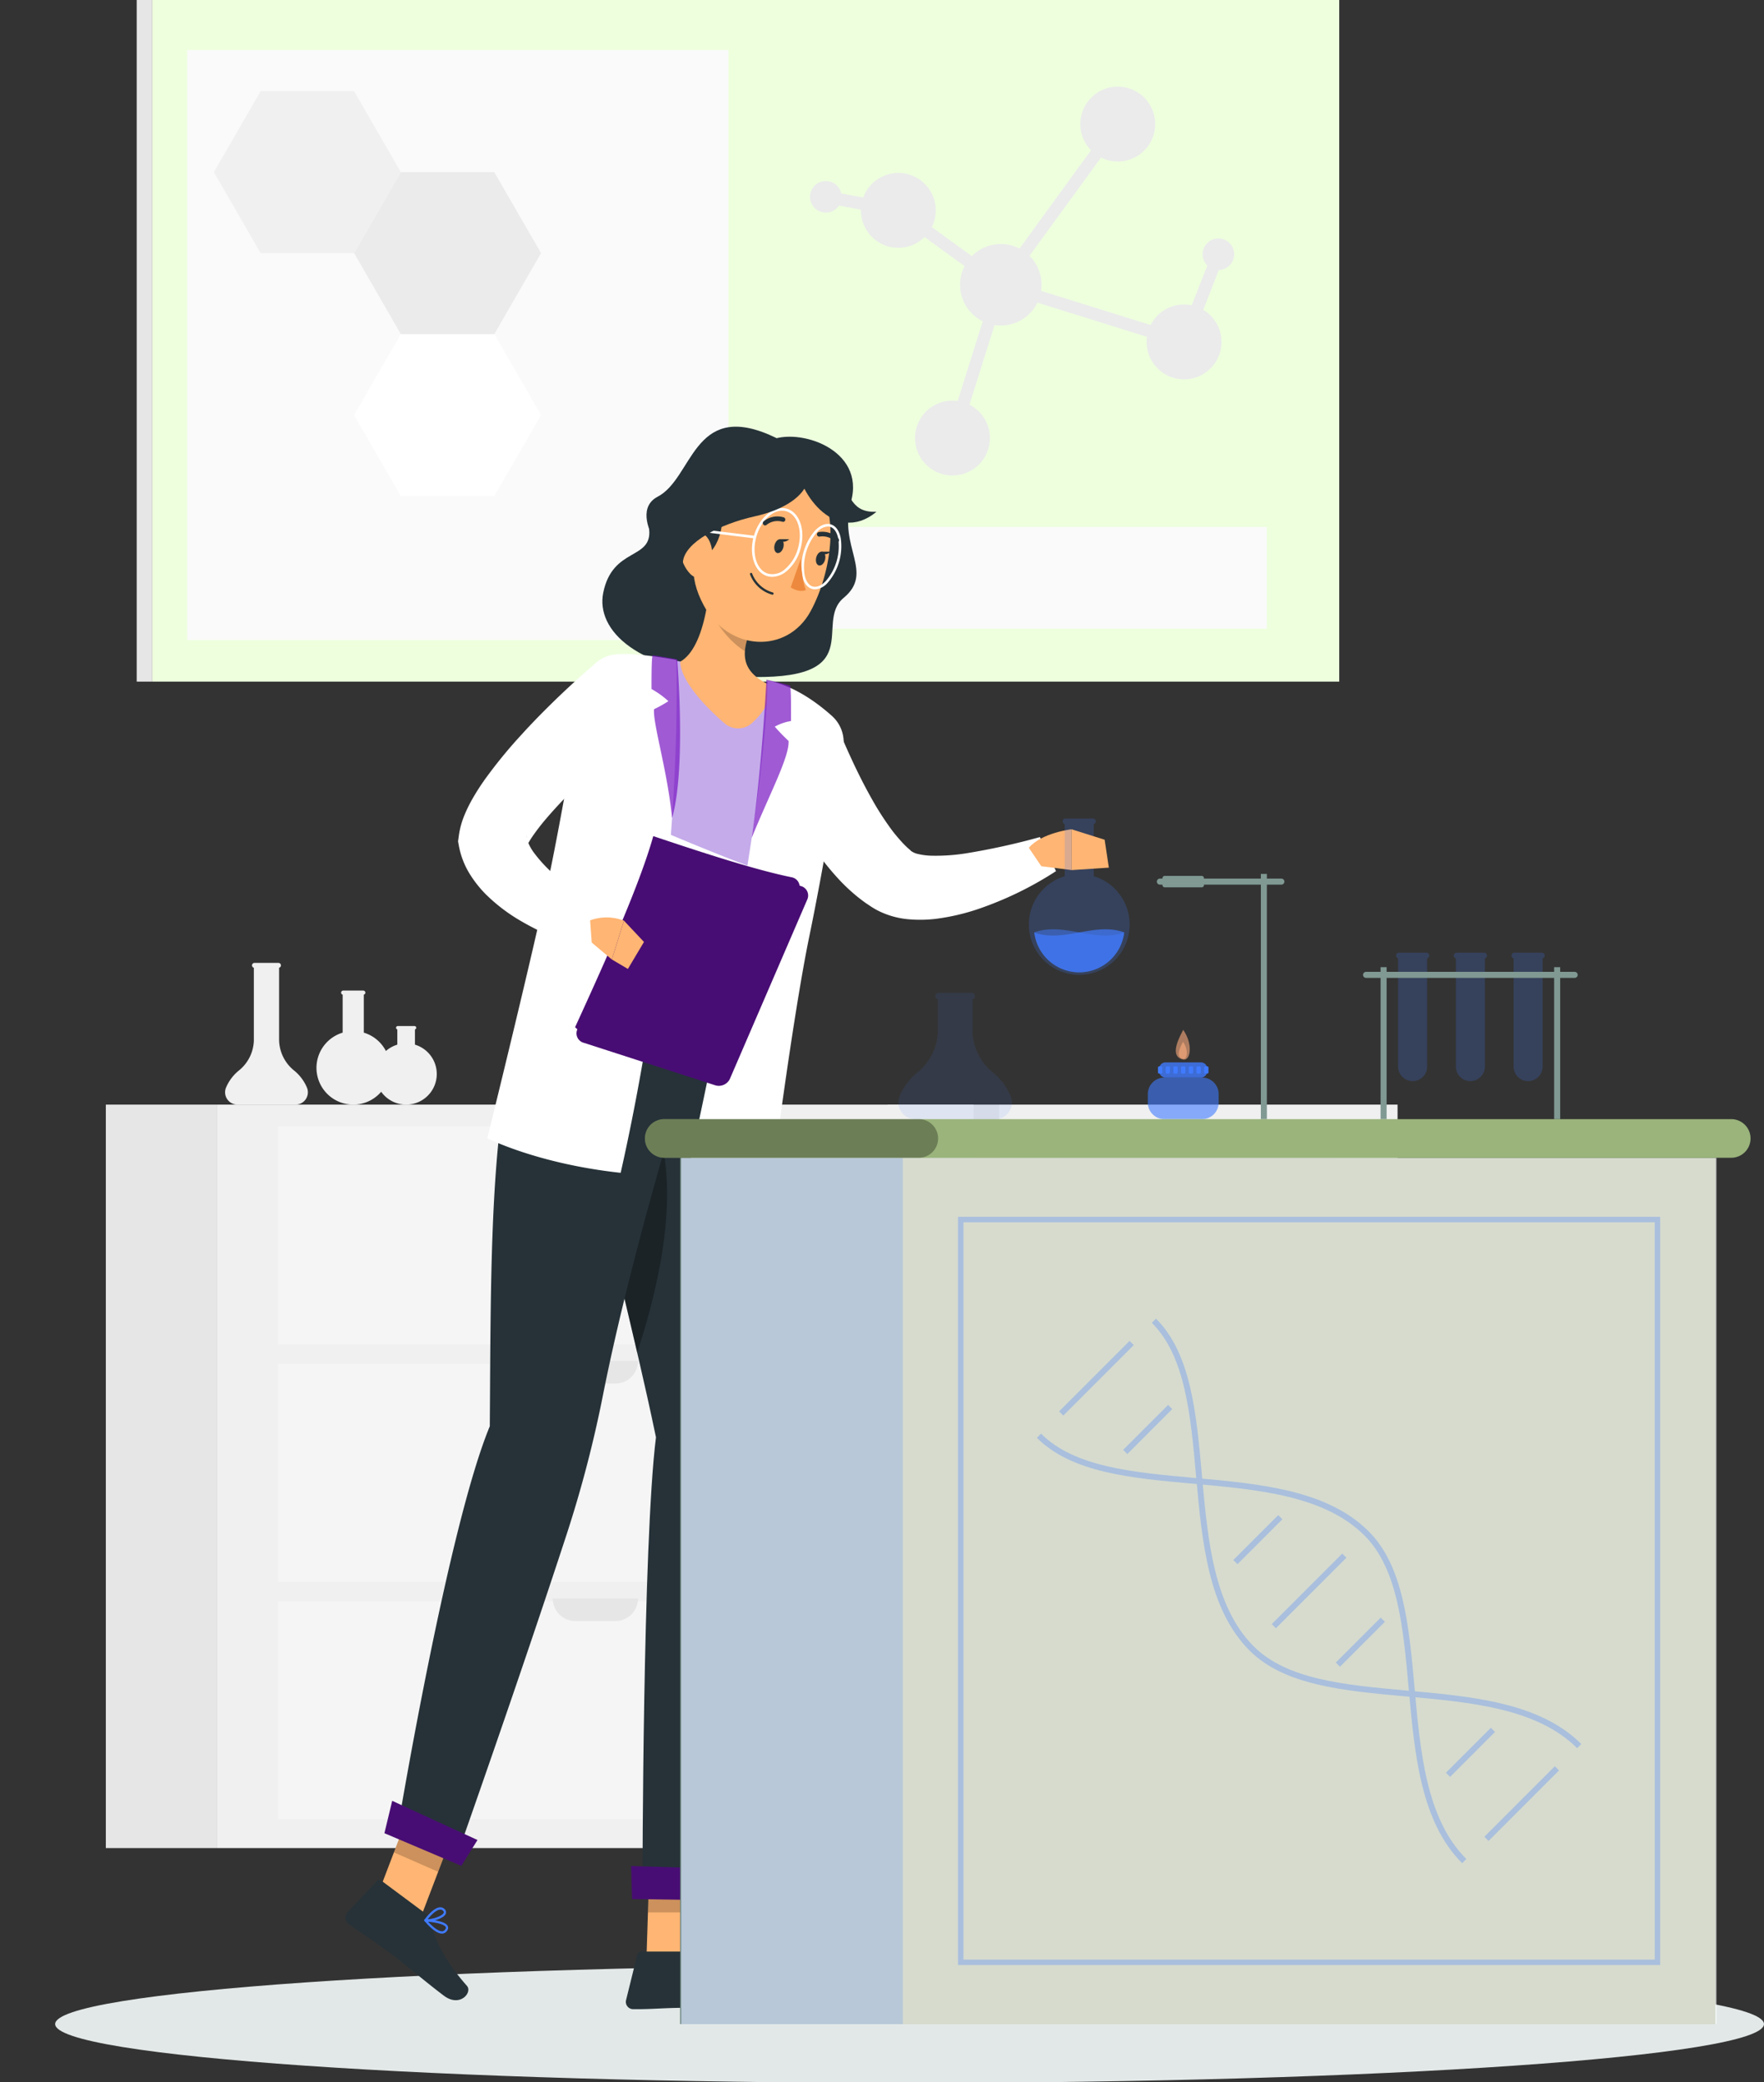 <svg xmlns="http://www.w3.org/2000/svg" xmlns:xlink="http://www.w3.org/1999/xlink" width="505" height="596" viewBox="0 0 505 596">
  <rect x="0" y="0" width="505" height="596" fill="#333333" stroke="none"/>
  <defs>
    <clipPath id="clip-path">
      <rect id="Rectángulo_380015" data-name="Rectángulo 380015" width="505" height="596" transform="translate(180 4257)" fill="#fff" stroke="#707070" stroke-width="1"/>
    </clipPath>
    <clipPath id="clip-path-2">
      <rect id="Rectángulo_380014" data-name="Rectángulo 380014" width="577.211" height="596.432" fill="none"/>
    </clipPath>
    <clipPath id="clip-path-6">
      <rect id="Rectángulo_379972" data-name="Rectángulo 379972" width="28.853" height="44.742" fill="none"/>
    </clipPath>
    <clipPath id="clip-path-7">
      <rect id="Rectángulo_379973" data-name="Rectángulo 379973" width="25.733" height="12.307" fill="none"/>
    </clipPath>
    <clipPath id="clip-path-9">
      <rect id="Rectángulo_379975" data-name="Rectángulo 379975" width="14.391" height="17.608" fill="none"/>
    </clipPath>
    <clipPath id="clip-path-10">
      <rect id="Rectángulo_379976" data-name="Rectángulo 379976" width="18.513" height="20.838" fill="none"/>
    </clipPath>
    <clipPath id="clip-path-11">
      <rect id="Rectángulo_379977" data-name="Rectángulo 379977" width="14.226" height="16.707" fill="none"/>
    </clipPath>
    <clipPath id="clip-path-12">
      <rect id="Rectángulo_379979" data-name="Rectángulo 379979" width="24.273" height="77.196" fill="none"/>
    </clipPath>
    <clipPath id="clip-path-13">
      <rect id="Rectángulo_379984" data-name="Rectángulo 379984" width="8.179" height="46.581" fill="#7816c2"/>
    </clipPath>
    <clipPath id="clip-path-14">
      <rect id="Rectángulo_379985" data-name="Rectángulo 379985" width="11.268" height="45.303" fill="#7816c2"/>
    </clipPath>
    <clipPath id="clip-path-16">
      <rect id="Rectángulo_379987" data-name="Rectángulo 379987" width="9.503" height="36.751" fill="none"/>
    </clipPath>
    <clipPath id="clip-path-18">
      <rect id="Rectángulo_379989" data-name="Rectángulo 379989" width="9.501" height="36.751" fill="none"/>
    </clipPath>
    <clipPath id="clip-path-19">
      <rect id="Rectángulo_379993" data-name="Rectángulo 379993" width="32.546" height="36.202" fill="none"/>
    </clipPath>
    <clipPath id="clip-path-20">
      <rect id="Rectángulo_379994" data-name="Rectángulo 379994" width="20.278" height="11.899" fill="none"/>
    </clipPath>
    <clipPath id="clip-path-21">
      <rect id="Rectángulo_379995" data-name="Rectángulo 379995" width="13.714" height="4.34" fill="none"/>
    </clipPath>
    <clipPath id="clip-path-22">
      <rect id="Rectángulo_379996" data-name="Rectángulo 379996" width="4.001" height="8.535" fill="#ffae7e"/>
    </clipPath>
    <clipPath id="clip-path-23">
      <rect id="Rectángulo_379997" data-name="Rectángulo 379997" width="2.304" height="4.915" fill="#ffae7e"/>
    </clipPath>
    <clipPath id="clip-path-24">
      <rect id="Rectángulo_380000" data-name="Rectángulo 380000" width="296.381" height="247.948" fill="none"/>
    </clipPath>
    <clipPath id="clip-path-25">
      <rect id="Rectángulo_380002" data-name="Rectángulo 380002" width="63.751" height="247.948" fill="none"/>
    </clipPath>
    <clipPath id="clip-path-26">
      <rect id="Rectángulo_380003" data-name="Rectángulo 380003" width="201.014" height="214.147" fill="none"/>
    </clipPath>
    <clipPath id="clip-path-27">
      <rect id="Rectángulo_380011" data-name="Rectángulo 380011" width="155.848" height="155.848" fill="none"/>
    </clipPath>
    <clipPath id="clip-path-28">
      <rect id="Rectángulo_380012" data-name="Rectángulo 380012" width="83.924" height="11.058" fill="none"/>
    </clipPath>
  </defs>
  <g id="Enmascarar_grupo_420" data-name="Enmascarar grupo 420" transform="translate(-180 -4257)" clip-path="url(#clip-path)">
    <g id="Grupo_1076457" data-name="Grupo 1076457" transform="translate(195.789 4256.741)">
      <g id="Grupo_1076456" data-name="Grupo 1076456" clip-path="url(#clip-path-2)">
        <path id="Trazado_827746" data-name="Trazado 827746" d="M0,0H339.8V195.35H0Z" transform="translate(27.813 0)" fill="#eeffde"/>
        <rect id="Rectángulo_379956" data-name="Rectángulo 379956" width="154.917" height="168.888" transform="translate(37.824 14.555)" fill="#fafafa"/>
        <path id="Trazado_827640" data-name="Trazado 827640" d="M334.674,17.71h26.76l13.38,23.175-13.38,23.176h-26.76l-13.38-23.176Z" transform="translate(-275.853 8.652)" fill="#f0f0f0"/>
        <path id="Trazado_827641" data-name="Trazado 827641" d="M307.707,64.419h26.76l13.38,23.176-13.38,23.175h-26.76l-13.38-23.175Z" transform="translate(-208.745 31.469)" fill="#fff"/>
        <path id="Trazado_827642" data-name="Trazado 827642" d="M307.707,33.28h26.76l13.38,23.175L334.468,79.63h-26.76l-13.38-23.176Z" transform="translate(-208.745 16.257)" fill="#ebebeb"/>
        <rect id="Rectángulo_379957" data-name="Rectángulo 379957" width="126.523" height="29.091" transform="translate(220.326 151.1)" fill="#fafafa"/>
        <g id="Grupo_1076368" data-name="Grupo 1076368">
          <g id="Grupo_1076367" data-name="Grupo 1076367" clip-path="url(#clip-path-2)">
            <path id="Trazado_827643" data-name="Trazado 827643" d="M176.38,29.442A10.716,10.716,0,1,0,185.036,17a10.715,10.715,0,0,0-8.656,12.439" transform="translate(117.276 8.223)" fill="#ebebeb"/>
            <path id="Trazado_827644" data-name="Trazado 827644" d="M163.629,71.331a10.716,10.716,0,1,0,8.656-12.439,10.716,10.716,0,0,0-8.656,12.439" transform="translate(149.007 28.686)" fill="#ebebeb"/>
            <path id="Trazado_827645" data-name="Trazado 827645" d="M208.17,89.809a10.716,10.716,0,1,0,8.656-12.439,10.716,10.716,0,0,0-8.656,12.439" transform="translate(38.166 37.713)" fill="#ebebeb"/>
            <path id="Trazado_827646" data-name="Trazado 827646" d="M218.581,46.036A10.716,10.716,0,1,0,227.237,33.6a10.716,10.716,0,0,0-8.656,12.439" transform="translate(12.259 16.329)" fill="#ebebeb"/>
            <path id="Trazado_827647" data-name="Trazado 827647" d="M236.592,40.3a4.52,4.52,0,1,0,3.651-5.246,4.519,4.519,0,0,0-3.651,5.246" transform="translate(-20.412 17.09)" fill="#ebebeb"/>
            <path id="Trazado_827648" data-name="Trazado 827648" d="M246.953,44.25a1.769,1.769,0,0,0,.323-3.508l-20.76-3.879a1.77,1.77,0,0,0-.65,3.48l20.76,3.878a1.752,1.752,0,0,0,.327.03" transform="translate(-5.563 17.994)" fill="#ebebeb"/>
            <path id="Trazado_827649" data-name="Trazado 827649" d="M165.222,46.037a4.52,4.52,0,1,0,4.829,4.189,4.52,4.52,0,0,0-4.829-4.189" transform="translate(167.465 22.484)" fill="#ebebeb"/>
            <path id="Trazado_827650" data-name="Trazado 827650" d="M164.639,76.509a1.769,1.769,0,0,0,1.648-1.125l9.824-25.1a1.77,1.77,0,1,0-3.3-1.291l-9.823,25.1a1.77,1.77,0,0,0,1.646,2.416" transform="translate(158.544 23.386)" fill="#ebebeb"/>
            <path id="Trazado_827651" data-name="Trazado 827651" d="M198.253,60.819a11.665,11.665,0,1,0,9.422-13.541,11.665,11.665,0,0,0-9.422,13.541" transform="translate(60.984 23.005)" fill="#ebebeb"/>
            <path id="Trazado_827652" data-name="Trazado 827652" d="M223.706,88.735a1.77,1.77,0,0,0,.527-3.459L174.122,69.651l32.033-44a1.769,1.769,0,1,0-2.861-2.081L169.81,69.563a1.769,1.769,0,0,0,.9,2.73l52.467,16.36a1.751,1.751,0,0,0,.527.082" transform="translate(99.48 11.16)" fill="#ebebeb"/>
            <path id="Trazado_827653" data-name="Trazado 827653" d="M221.983,108.134a1.771,1.771,0,0,0,1.686-1.238L237.5,63.031a1.769,1.769,0,0,0-.649-1.963l-29.33-21.292a1.77,1.77,0,1,0-2.079,2.864l28.3,20.543-13.452,42.649a1.768,1.768,0,0,0,1.155,2.219,1.745,1.745,0,0,0,.533.083" transform="translate(34.901 19.266)" fill="#ebebeb"/>
            <rect id="Rectángulo_379958" data-name="Rectángulo 379958" width="4.466" height="195.35" transform="translate(23.346 0)" fill="#e6e6e6"/>
            <rect id="Rectángulo_379959" data-name="Rectángulo 379959" width="114.063" height="212.788" transform="translate(270.242 316.418)" fill="#f0f0f0"/>
            <rect id="Rectángulo_379960" data-name="Rectángulo 379960" width="79.268" height="62.371" transform="translate(287.639 322.639)" fill="#f5f5f5"/>
            <rect id="Rectángulo_379961" data-name="Rectángulo 379961" width="79.268" height="62.371" transform="translate(287.639 390.609)" fill="#f5f5f5"/>
            <rect id="Rectángulo_379962" data-name="Rectángulo 379962" width="79.268" height="62.371" transform="translate(287.639 458.577)" fill="#f5f5f5"/>
            <path id="Trazado_827654" data-name="Trazado 827654" d="M159.711,216.2h24.412a6.467,6.467,0,0,1-6.466,6.468H166.179a6.467,6.467,0,0,1-6.468-6.468" transform="translate(155.357 105.615)" fill="#e6e6e6"/>
            <path id="Trazado_827655" data-name="Trazado 827655" d="M159.711,261.861h24.412a6.468,6.468,0,0,1-6.466,6.468H166.179a6.468,6.468,0,0,1-6.468-6.468" transform="translate(155.357 127.921)" fill="#e6e6e6"/>
            <path id="Trazado_827656" data-name="Trazado 827656" d="M159.711,307.524h24.412a6.468,6.468,0,0,1-6.466,6.468H166.179a6.468,6.468,0,0,1-6.468-6.468" transform="translate(155.357 150.228)" fill="#e6e6e6"/>
            <rect id="Rectángulo_379963" data-name="Rectángulo 379963" width="31.911" height="212.788" transform="translate(238.331 316.418)" fill="#e6e6e6"/>
            <rect id="Rectángulo_379964" data-name="Rectángulo 379964" width="216.468" height="212.788" transform="translate(46.421 316.418)" fill="#f0f0f0"/>
            <path id="Trazado_827657" data-name="Trazado 827657" d="M330.881,202.686V191.811a.591.591,0,0,1-.442-.566.6.6,0,0,1,.6-.6h5.738a.6.6,0,0,1,.6.6.59.59,0,0,1-.441.566v10.875a10.524,10.524,0,1,1-6.049,0" transform="translate(-248.574 93.133)" fill="#f0f0f0"/>
            <path id="Trazado_827658" data-name="Trazado 827658" d="M320.634,202.791v-4.354a.491.491,0,0,1-.366-.472.5.5,0,0,1,.5-.5h4.781a.5.5,0,0,1,.5.5.494.494,0,0,1-.368.472v4.354a8.768,8.768,0,1,1-5.042,0" transform="translate(-222.678 96.465)" fill="#f0f0f0"/>
            <path id="Trazado_827659" data-name="Trazado 827659" d="M347.42,207.379V186.709a.7.7,0,0,1-.527-.674.714.714,0,0,1,.713-.713h6.852a.715.715,0,0,1,.713.713.7.7,0,0,1-.527.674v20.669a11.474,11.474,0,0,0,4.372,8.809,12.6,12.6,0,0,1,3.624,4.878,3.528,3.528,0,0,1-3.306,4.821h-16.6a3.527,3.527,0,0,1-3.3-4.821,12.583,12.583,0,0,1,3.623-4.878,11.474,11.474,0,0,0,4.372-8.809" transform="translate(-290.536 90.531)" fill="#f0f0f0"/>
            <rect id="Rectángulo_379965" data-name="Rectángulo 379965" width="181.672" height="62.371" transform="translate(63.818 322.639)" fill="#f5f5f5"/>
            <rect id="Rectángulo_379966" data-name="Rectángulo 379966" width="181.672" height="62.371" transform="translate(63.818 390.609)" fill="#f5f5f5"/>
            <rect id="Rectángulo_379967" data-name="Rectángulo 379967" width="181.672" height="62.371" transform="translate(63.818 458.577)" fill="#f5f5f5"/>
            <path id="Trazado_827660" data-name="Trazado 827660" d="M275.679,216.2h24.412a6.467,6.467,0,0,1-6.466,6.468H282.147a6.467,6.467,0,0,1-6.468-6.468" transform="translate(-133.23 105.615)" fill="#e6e6e6"/>
            <path id="Trazado_827661" data-name="Trazado 827661" d="M275.679,261.861h24.412a6.468,6.468,0,0,1-6.466,6.468H282.147a6.468,6.468,0,0,1-6.468-6.468" transform="translate(-133.23 127.921)" fill="#e6e6e6"/>
            <path id="Trazado_827662" data-name="Trazado 827662" d="M275.679,307.524h24.412a6.468,6.468,0,0,1-6.466,6.468H282.147a6.468,6.468,0,0,1-6.468-6.468" transform="translate(-133.23 150.228)" fill="#e6e6e6"/>
            <rect id="Rectángulo_379968" data-name="Rectángulo 379968" width="31.911" height="212.788" transform="translate(14.508 316.418)" fill="#e6e6e6"/>
          </g>
        </g>
        <g id="Grupo_1076370" data-name="Grupo 1076370">
          <g id="Grupo_1076369" data-name="Grupo 1076369" clip-path="url(#clip-path-2)">
            <path id="Trazado_827663" data-name="Trazado 827663" d="M0,394.9c0,9.309,109.514,16.854,244.605,16.854s244.605-7.545,244.605-16.854S379.7,378.045,244.605,378.045,0,385.592,0,394.9" transform="translate(0 184.678)" fill="#e2e8e7"/>
          </g>
        </g>
        <g id="Grupo_1076414" data-name="Grupo 1076414">
          <g id="Grupo_1076413" data-name="Grupo 1076413" clip-path="url(#clip-path-2)">
            <path id="Trazado_827664" data-name="Trazado 827664" d="M281.522,85.278c8.08-3.887,27.6,2.316,23.3,17.532-3.656,12.938,6.78,20.095-2.068,27.454s7.911,24.078-29.026,22.576c-30.514-1.24-41.925-13.52-39.818-24,2.655-13.193,14.031-9.315,13.16-18.164s34.456-25.4,34.456-25.4" transform="translate(-77.012 41.107)" fill="#263238"/>
            <path id="Trazado_827665" data-name="Trazado 827665" d="M195.278,149.618c.433,1.2.768,2.062,1.161,3.063.387.963.8,1.907,1.2,2.85.811,1.889,1.713,3.729,2.624,5.57a109.155,109.155,0,0,0,6.225,10.793,79.324,79.324,0,0,0,7.943,10.3,52.407,52.407,0,0,0,5.021,4.827c.912.774,1.9,1.523,2.907,2.257l1.59,1.066c.214.147.671.426,1.042.646.388.24.774.429,1.164.633a24.037,24.037,0,0,0,8.788,2.408,37.931,37.931,0,0,0,7.471-.121,62.216,62.216,0,0,0,12.727-2.986,100.1,100.1,0,0,0,21.827-10.689l-4.623-9.742a196.47,196.47,0,0,1-21.134,4.649,55.54,55.54,0,0,1-9.781.683,18.665,18.665,0,0,1-3.927-.485,5.228,5.228,0,0,1-2.075-.9c-.024-.033-.067-.055-.071-.083-.027-.04.018,0-.146-.146l-.713-.619c-.479-.46-.963-.914-1.447-1.438-.957-1.039-1.934-2.173-2.886-3.4a81.855,81.855,0,0,1-5.394-8.217c-1.684-2.952-3.318-6.024-4.836-9.18-.779-1.57-1.5-3.174-2.237-4.762l-1.067-2.388-.975-2.233Z" transform="translate(9.566 69.353)" fill="#fff"/>
            <path id="Trazado_827667" data-name="Trazado 827667" d="M195.853,170.206l8.681,1.1-.033-11.677s-8.6,1-12.222,5.305Z" transform="translate(86.468 77.982)" fill="#ffb573"/>
            <g id="Grupo_1076376" data-name="Grupo 1076376" transform="translate(278.747 234.538)" opacity="0.2">
              <g id="Grupo_1076375" data-name="Grupo 1076375" transform="translate(0)">
                <g id="Grupo_1076374" data-name="Grupo 1076374" clip-path="url(#clip-path-6)">
                  <path id="Trazado_827669" data-name="Trazado 827669" d="M191.409,174.068V159.159a.808.808,0,0,1-.6-.774.82.82,0,0,1,.817-.819h7.867a.82.82,0,0,1,.817.819.808.808,0,0,1-.6.774v14.909a14.426,14.426,0,1,1-8.292,0" transform="translate(-181.129 -157.566)" fill="#407bff"/>
                </g>
              </g>
            </g>
            <g id="Grupo_1076379" data-name="Grupo 1076379" transform="translate(280.311 266.242)" opacity="0.5">
              <g id="Grupo_1076378" data-name="Grupo 1076378" transform="translate(0)">
                <g id="Grupo_1076377" data-name="Grupo 1076377" clip-path="url(#clip-path-7)">
                  <path id="Trazado_827670" data-name="Trazado 827670" d="M182.173,179.729a12.959,12.959,0,0,0,25.733.063c-8.583,3.016-17.165-3.08-25.733-.062" transform="translate(-182.173 -178.865)" fill="#407bff"/>
                </g>
              </g>
            </g>
            <g id="Grupo_1076382" data-name="Grupo 1076382" transform="translate(280.311 266.242)" opacity="0.7">
              <g id="Grupo_1076381" data-name="Grupo 1076381" transform="translate(0)">
                <g id="Grupo_1076380" data-name="Grupo 1076380" clip-path="url(#clip-path-7)">
                  <path id="Trazado_827671" data-name="Trazado 827671" d="M207.906,179.729a12.959,12.959,0,0,1-25.733.063c8.583,3.016,17.165-3.08,25.733-.062" transform="translate(-182.173 -178.865)" fill="#407bff"/>
                </g>
              </g>
            </g>
            <path id="Trazado_827672" data-name="Trazado 827672" d="M264.1,387.7l13.818,1.3,1.021-31.638-13.818-1.3Z" transform="translate(-94.845 173.937)" fill="#ffb573"/>
            <path id="Trazado_827673" data-name="Trazado 827673" d="M310.195,375.736l12.669,5.555,11.317-29.653-12.669-5.555Z" transform="translate(-218.697 169.065)" fill="#ffb573"/>
            <path id="Trazado_827674" data-name="Trazado 827674" d="M331.187,371.205l-12.475-9.275a1.057,1.057,0,0,0-1.424.106l-8.425,8.894a2.275,2.275,0,0,0,.378,3.313c4.4,3.159,6.68,4.46,12.166,8.538,3.376,2.51,10.49,8.56,15.15,12.026,4.558,3.389,8.179-1,6.535-2.861-7.374-8.356-9.348-14.011-10.533-18.673a3.726,3.726,0,0,0-1.371-2.068" transform="translate(-225.207 176.696)" fill="#263238"/>
            <path id="Trazado_827675" data-name="Trazado 827675" d="M268.264,375.425H251.939a1.309,1.309,0,0,0-1.262.993l-3.187,12.916a2.094,2.094,0,0,0,2.065,2.584c5.755.051,8.48-.4,15.659-.4,4.416,0,15.842.432,21.942.432,5.964,0,7.044-6.031,4.559-6.578-11.136-2.449-17.609-5.826-21.114-9.049a3.446,3.446,0,0,0-2.337-.893" transform="translate(-84.05 183.398)" fill="#263238"/>
            <g id="Grupo_1076385" data-name="Grupo 1076385" transform="translate(169.702 530.002)" opacity="0.2">
              <g id="Grupo_1076384" data-name="Grupo 1076384" transform="translate(0)">
                <g id="Grupo_1076383" data-name="Grupo 1076383" clip-path="url(#clip-path-9)">
                  <path id="Trazado_827676" data-name="Trazado 827676" d="M278.492,357.362l-.524,16.308H264.1l.566-17.608Z" transform="translate(-264.101 -356.062)"/>
                </g>
              </g>
            </g>
            <g id="Grupo_1076388" data-name="Grupo 1076388" transform="translate(96.969 515.156)" opacity="0.2">
              <g id="Grupo_1076387" data-name="Grupo 1076387" transform="translate(0)">
                <g id="Grupo_1076386" data-name="Grupo 1076386" clip-path="url(#clip-path-10)">
                  <path id="Trazado_827677" data-name="Trazado 827677" d="M316.034,346.089l12.675,5.557-5.839,15.281L310.2,361.37Z" transform="translate(-310.195 -346.089)"/>
                </g>
              </g>
            </g>
            <path id="Trazado_827678" data-name="Trazado 827678" d="M237.141,208.77c10.467,2.653,32.707,8.282,54.213,13.736,13.273-33,19.688-52.256,22.707-63.485a18.038,18.038,0,0,0-10.378-21.3c-1.759-.746-3.6-1.5-5.457-2.219-1.378-.537-2.772-1.055-4.144-1.538-7.867-2.773-15.4-4.381-24.615-6.252-1.228-.255-2.453-.473-3.677-.691l-.314-.054a18.036,18.036,0,0,0-20.924,16.522c-1.378,19.065-3.9,48.28-7.411,65.279" transform="translate(-90.457 61.905)" fill="#c5abea"/>
            <path id="Trazado_827679" data-name="Trazado 827679" d="M258.014,117.841c-1.151,6.78-3.4,13.559-7.609,16,0,0-1.084,5.659,12.572,17.621a5.952,5.952,0,0,0,7.922-.031c7.87-7.251,4.125-11.348,4.125-11.348-8.358-4.36-7.21-10.293-2.626-19.516l-6.423-4.5a4.4,4.4,0,0,0-7.961,1.765" transform="translate(-71.403 55.775)" fill="#ffb573"/>
            <g id="Grupo_1076391" data-name="Grupo 1076391" transform="translate(186.76 169.948)" opacity="0.2">
              <g id="Grupo_1076390" data-name="Grupo 1076390" transform="translate(0)">
                <g id="Grupo_1076389" data-name="Grupo 1076389" clip-path="url(#clip-path-11)">
                  <path id="Trazado_827680" data-name="Trazado 827680" d="M260.559,116.072a4.394,4.394,0,0,0-7.806,1.16c2.292,5.464,5.448,10.2,10.693,13.648.2-2.906,1.539-6.3,3.532-10.314Z" transform="translate(-252.753 -114.173)"/>
                </g>
              </g>
            </g>
            <path id="Trazado_827681" data-name="Trazado 827681" d="M241.3,102.766c-2.827,13.492-4.3,19.138.383,27.895,7.05,13.173,23.861,13.974,30.569,1.667,6.039-11.077,9.647-31.281-1.6-40.343-11.08-8.928-26.528-2.711-29.355,10.781" transform="translate(-55.989 42.895)" fill="#ffb573"/>
            <path id="Trazado_827682" data-name="Trazado 827682" d="M240.475,119.635a5.221,5.221,0,0,0,3.59-1.85,15.947,15.947,0,0,0,3.75-12.895c-.433-2.076-1.439-3.443-2.836-3.848s-2.979.207-4.455,1.728a15.961,15.961,0,0,0-3.75,12.895c.433,2.075,1.439,3.441,2.836,3.846a3.029,3.029,0,0,0,.865.124m3.642-17.987a2.381,2.381,0,0,1,.658.092c1.125.326,1.953,1.5,2.327,3.3a15.241,15.241,0,0,1-3.558,12.24c-1.282,1.319-2.6,1.855-3.73,1.536s-1.951-1.5-2.327-3.3a15.23,15.23,0,0,1,3.559-12.239,4.535,4.535,0,0,1,3.071-1.63" transform="translate(-22.935 49.299)" fill="#fff"/>
            <path id="Trazado_827683" data-name="Trazado 827683" d="M269.557,99.339c2.4,1.992-.971,14.511-7.307,12.506s-.549-19.04,7.307-12.506" transform="translate(-79.459 47.803)" fill="#263238"/>
            <rect id="Rectángulo_379978" data-name="Rectángulo 379978" width="16.197" height="0.744" transform="translate(200.276 154.361) rotate(-172.988)" fill="#fff"/>
            <path id="Trazado_827684" data-name="Trazado 827684" d="M249.868,117.552a6.648,6.648,0,0,0,4.2-1.694,12.668,12.668,0,0,0,3.872-6.216c1.547-5.318-.179-10.513-3.846-11.579s-7.908,2.394-9.455,7.713.18,10.513,3.848,11.579a4.972,4.972,0,0,0,1.386.2m2.839-18.94a4.218,4.218,0,0,1,1.176.165c3.272.951,4.771,5.732,3.339,10.658a11.894,11.894,0,0,1-3.632,5.848,5.333,5.333,0,0,1-4.9,1.356c-3.272-.95-4.771-5.731-3.339-10.656,1.262-4.343,4.39-7.371,7.356-7.371" transform="translate(-44.589 47.811)" fill="#fff"/>
            <path id="Trazado_827685" data-name="Trazado 827685" d="M261.393,107.091a10.369,10.369,0,0,0,2.672,7.249c2.388,2.592,5.338.869,6.145-2.376.726-2.922.359-7.789-2.745-9.174-3.059-1.365-5.948,1.026-6.072,4.3" transform="translate(-82.391 50.023)" fill="#ffb573"/>
            <path id="Trazado_827686" data-name="Trazado 827686" d="M278.087,84.564c17.5,7.53,13.277,19.434-4.324,23.337-9.768,2.167-20.041,7.373-20.48,13.1s-17.271-13.5-7.222-18.745c10.085-5.263,10.062-27.149,32.027-17.7" transform="translate(-73.576 40.167)" fill="#263238"/>
            <path id="Trazado_827687" data-name="Trazado 827687" d="M229.832,90.737c-.609,6.579,10.058,23.984,22.573,13.827-6.895.283-7.843-4.3-10.723-11.47-2.642-6.579-11.139-10.052-11.85-2.356" transform="translate(-17.264 42.181)" fill="#263238"/>
            <path id="Trazado_827688" data-name="Trazado 827688" d="M303.368,194.793s-.314,70.063-.2,123.895C303.26,361.48,290.646,451.6,290.646,451.6l-20.023-1.983s.043-97.063,3.851-127.6c-12.493-60.2-32.33-117.488-14.642-138.564Z" transform="translate(-102.472 89.617)" fill="#263238"/>
            <path id="Trazado_827689" data-name="Trazado 827689" d="M259.266,358.984l26.4.8-1.444,9.013-24.691-.372Z" transform="translate(-94.375 175.367)" fill="#480d74"/>
            <g id="Grupo_1076394" data-name="Grupo 1076394" transform="translate(150.912 310.211)" opacity="0.3">
              <g id="Grupo_1076393" data-name="Grupo 1076393">
                <g id="Grupo_1076392" data-name="Grupo 1076392" clip-path="url(#clip-path-12)">
                  <path id="Trazado_827690" data-name="Trazado 827690" d="M292.047,222.378,270.086,208.4c2.03,21.339,9.031,48.368,15.71,77.2,7.332-22.265,11.412-45.7,6.252-63.223" transform="translate(-270.087 -208.404)"/>
                </g>
              </g>
            </g>
            <path id="Trazado_827691" data-name="Trazado 827691" d="M351.409,192.747s-21.872,66.038-32.173,117.876a343.393,343.393,0,0,1-10.335,39.7c-13.456,41.206-30.9,90.561-30.9,90.561l-17.209-8.08s14.12-84.468,26.022-113.159c.452-60.225-.557-117.875,22.258-137.8Z" transform="translate(-162.385 88.832)" fill="#263238"/>
            <path id="Trazado_827692" data-name="Trazado 827692" d="M322.319,127.617s2.635,64.31-15.9,146.8c-23.855-2.574-38.179-9.9-38.179-9.9s13.417-54.287,17.931-76.112c3.312-16.015,7.733-41.585,9.851-54.064a10.033,10.033,0,0,1,9.05-8.312c4.533-.393,10.838.49,17.243,1.585" transform="translate(-144.521 61.521)" fill="#fff"/>
            <path id="Trazado_827694" data-name="Trazado 827694" d="M259.462,131.032s1.672,30.5-23.338,143.372c7.514,4.491,24.1,3.872,24.1,3.872s6.28-49.85,11.322-74.247c3.863-18.694,7.961-43.29,9.665-53.769a10.063,10.063,0,0,0-3.257-9.122c-4.131-3.7-10.97-8.788-18.489-10.105" transform="translate(-55.599 64.01)" fill="#fff"/>
            <path id="Trazado_827696" data-name="Trazado 827696" d="M269.709,160.112c14.756,6.189,28.8,11.88,38.749,14.665a2.8,2.8,0,0,1,1.758,3.815l-24.337,50.5a3.46,3.46,0,0,1-4.324,1.515c-13.842-5.985-34.1-12.655-38.162-17.594,11.152-20.279,21.51-39.678,26.317-52.9" transform="translate(-95.556 78.216)" fill="#fff"/>
            <path id="Trazado_827697" data-name="Trazado 827697" d="M266.957,160.946c15.168,5.1,29.595,9.745,39.716,11.8a2.8,2.8,0,0,1,2.03,3.677l-20.583,52.142a3.46,3.46,0,0,1-4.2,1.826c-14.242-4.958-34.929-10.132-39.344-14.76,9.643-21.04,18.556-41.142,22.384-54.682" transform="translate(-95.726 78.624)" fill="#480d74"/>
            <path id="Trazado_827698" data-name="Trazado 827698" d="M245.105,219.465l37.435,12.1a3.518,3.518,0,0,0,4.3-1.71l22.25-51.557a2.8,2.8,0,0,0-1.951-3.733l-37.434-12.1a3.517,3.517,0,0,0-4.3,1.71l-22.252,51.559a2.8,2.8,0,0,0,1.953,3.732" transform="translate(-93.712 79.276)" fill="#480d74"/>
            <path id="Trazado_827700" data-name="Trazado 827700" d="M328.568,365.06l-22.018-9.351,2.227-9.266,24.418,11.216Z" transform="translate(-212.286 169.24)" fill="#480d74"/>
            <path id="Trazado_827701" data-name="Trazado 827701" d="M247.763,105.469c-.295,1.079.025,2.121.714,2.327s1.488-.5,1.783-1.581-.024-2.121-.714-2.327-1.489.5-1.783,1.581" transform="translate(-41.795 50.733)" fill="#263238"/>
            <path id="Trazado_827702" data-name="Trazado 827702" d="M239.75,107.861c-.295,1.079.025,2.121.714,2.327s1.488-.5,1.783-1.581-.025-2.121-.714-2.327-1.489.5-1.783,1.581" transform="translate(-21.853 51.901)" fill="#263238"/>
            <path id="Trazado_827703" data-name="Trazado 827703" d="M238.569,106.247l2.739.009s-1.853,1.637-2.739-.009" transform="translate(-19.209 51.903)" fill="#263238"/>
            <path id="Trazado_827704" data-name="Trazado 827704" d="M246.306,107.58s.158,5.768,1.432,9.005c-2.015.869-4.343-.762-4.343-.762Z" transform="translate(-32.821 52.554)" fill="#ed893e"/>
            <path id="Trazado_827705" data-name="Trazado 827705" d="M256.086,116.578a.321.321,0,0,0,.269-.235.335.335,0,0,0-.223-.409,8.957,8.957,0,0,1-5.9-5.378.322.322,0,1,0-.615.192,9.462,9.462,0,0,0,6.344,5.82.342.342,0,0,0,.128.01" transform="translate(-50.689 53.894)" fill="#263238"/>
            <path id="Trazado_827706" data-name="Trazado 827706" d="M248.073,102.049a.61.61,0,0,0,.307-.127,5,5,0,0,1,4.549-.93.634.634,0,0,0,.823-.39.673.673,0,0,0-.39-.848,6.227,6.227,0,0,0-5.762,1.109.672.672,0,0,0-.122.924.644.644,0,0,0,.6.262" transform="translate(-44.756 48.594)" fill="#263238"/>
            <path id="Trazado_827707" data-name="Trazado 827707" d="M243.054,105.366a.527.527,0,0,0,.091-.082.671.671,0,0,0-.03-.933,6.322,6.322,0,0,0-5.616-1.837.662.662,0,0,0,.307,1.288,5.049,5.049,0,0,1,4.431,1.5.629.629,0,0,0,.817.061" transform="translate(-18.901 50.031)" fill="#263238"/>
            <path id="Trazado_827708" data-name="Trazado 827708" d="M317.23,373.323a1.75,1.75,0,0,0,.219-.009,1.8,1.8,0,0,0,1.427-1.085,1.143,1.143,0,0,0,0-1.134c-.877-1.55-5.793-1.864-6.351-1.893a.308.308,0,0,0-.3.182.336.336,0,0,0,.049.36c1.145,1.352,3.27,3.557,4.957,3.58m-3.946-3.406c1.963.185,4.576.683,5.037,1.5a.476.476,0,0,1-.018.5,1.186,1.186,0,0,1-.933.743c-.926.1-2.428-.915-4.086-2.74" transform="translate(-206.518 180.358)" fill="#407bff"/>
            <path id="Trazado_827709" data-name="Trazado 827709" d="M313.25,371c1.654.022,4.89-.862,5.482-2.2a1.179,1.179,0,0,0-.365-1.4,1.685,1.685,0,0,0-1.363-.473c-1.966.18-4.25,3.391-4.345,3.528a.336.336,0,0,0,.231.524c.109.012.229.019.36.022m3.958-3.424a1.038,1.038,0,0,1,.725.3c.307.29.272.494.21.639-.389.881-2.925,1.759-4.579,1.825.816-1.029,2.337-2.653,3.51-2.76.045,0,.091-.006.134-.006" transform="translate(-206.924 179.241)" fill="#407bff"/>
            <path id="Trazado_827710" data-name="Trazado 827710" d="M261.2,378.369a5.324,5.324,0,0,0,3.166-.762,1.966,1.966,0,0,0,.784-1.569.974.974,0,0,0-.435-.887c-1.511-1-7,1.523-8.081,2.039a.315.315,0,0,0-.177.33.341.341,0,0,0,.262.283,22.082,22.082,0,0,0,4.48.566m2.522-2.816a1.194,1.194,0,0,1,.644.138.31.31,0,0,1,.132.31,1.342,1.342,0,0,1-.54,1.087c-.936.723-3.19.819-6.127.28a19.75,19.75,0,0,1,5.89-1.814" transform="translate(-69.668 183.151)" fill="#407bff"/>
            <path id="Trazado_827711" data-name="Trazado 827711" d="M258.819,378.887a.325.325,0,0,0,.124-.024c1.82-.755,5.452-3.733,5.2-5.272-.055-.338-.3-.761-1.14-.862-3.258-.384-4.463,5.509-4.513,5.759a.337.337,0,0,0,.329.4m3.9-5.524a1.852,1.852,0,0,1,.22.013c.344.04.53.141.557.3.146.893-2.356,3.248-4.205,4.278.39-1.423,1.474-4.592,3.428-4.592" transform="translate(-71.7 182.073)" fill="#407bff"/>
            <path id="Trazado_827712" data-name="Trazado 827712" d="M246.583,103.854l2.739.009s-1.853,1.637-2.739-.009" transform="translate(-39.152 50.734)" fill="#263238"/>
            <path id="Trazado_827713" data-name="Trazado 827713" d="M313.707,127.649c-3.882,3.239-7.392,6.46-10.948,9.858-3.513,3.4-6.977,6.869-10.311,10.554a136.76,136.76,0,0,0-9.727,11.746,66.842,66.842,0,0,0-4.547,6.959,41.22,41.22,0,0,0-2.1,4.3,23.8,23.8,0,0,0-1.673,6.058l-.214,1.578.214,1.191a23.355,23.355,0,0,0,3.127,8.15,33.153,33.153,0,0,0,4.55,5.774,49.818,49.818,0,0,0,10.03,7.652,77.037,77.037,0,0,0,10.442,5.085,78.572,78.572,0,0,0,10.886,3.482l4.029-10c-2.664-1.814-5.579-3.77-8.227-5.744a94.337,94.337,0,0,1-7.574-6.125,39.975,39.975,0,0,1-5.866-6.354c-1.483-2.054-2.081-4.014-1.94-4.681V179.9c.018.238.126-.156.445-.7.3-.548.729-1.24,1.228-1.965,1.011-1.454,2.234-3.081,3.589-4.677,2.716-3.208,5.795-6.445,8.956-9.643,3.194-3.179,6.466-6.366,9.815-9.5,3.313-3.121,6.783-6.3,10.039-9.29Z" transform="translate(-158.84 62.358)" fill="#fff"/>
            <path id="Trazado_827715" data-name="Trazado 827715" d="M278.835,183.763l5.766,4.853,3.468-11.11a13.786,13.786,0,0,0-9.689-.092Z" transform="translate(-125.231 86.263)" fill="#ffb573"/>
            <g id="Grupo_1076409" data-name="Grupo 1076409" transform="translate(170.729 187.82)" opacity="0.7">
              <g id="Grupo_1076408" data-name="Grupo 1076408" transform="translate(0)">
                <g id="Grupo_1076407" data-name="Grupo 1076407" clip-path="url(#clip-path-13)">
                  <path id="Trazado_827716" data-name="Trazado 827716" d="M274.939,127.347s2.617,31.08-1.465,45.414c-1.353-13.667-5.5-26.885-5.176-31.16a32,32,0,0,0,4.113-2.3,24.886,24.886,0,0,0-4.826-3.467c0-1.944-.033-9.071.323-9.653,3.791.518,7.03,1.165,7.03,1.165" transform="translate(-267.586 -126.18)" fill="#7816c2"/>
                </g>
              </g>
            </g>
            <g id="Grupo_1076412" data-name="Grupo 1076412" transform="translate(199.408 194.798)" opacity="0.7">
              <g id="Grupo_1076411" data-name="Grupo 1076411" transform="translate(0)">
                <g id="Grupo_1076410" data-name="Grupo 1076410" clip-path="url(#clip-path-14)">
                  <path id="Trazado_827717" data-name="Trazado 827717" d="M250.462,130.868s-1.215,24.574-4.218,45.3c4.817-11.982,10.85-23.2,10.553-27.777a56.022,56.022,0,0,1-3.948-4.077A14.141,14.141,0,0,1,257.5,142.7c.006-2.018.063-9.4-.277-10.156-3.647-1.018-6.765-1.676-6.765-1.676" transform="translate(-246.243 -130.868)" fill="#7816c2"/>
                </g>
              </g>
            </g>
            <path id="Trazado_827718" data-name="Trazado 827718" d="M279.133,191.018l4.6-7.725-5.722-6.09-3.468,11.11Z" transform="translate(-115.168 86.565)" fill="#ffb573"/>
            <path id="Trazado_827745" data-name="Trazado 827745" d="M195.808,170.612l-1.2-7.989-9.488-2.992.033,11.677Z" transform="translate(105.844 77.981)" fill="#ffb573"/>
          </g>
        </g>
        <g id="Grupo_1076455" data-name="Grupo 1076455">
          <g id="Grupo_1076454" data-name="Grupo 1076454" clip-path="url(#clip-path-2)">
            <g id="Grupo_1076417" data-name="Grupo 1076417" transform="translate(416.93 272.936)" opacity="0.2">
              <g id="Grupo_1076416" data-name="Grupo 1076416" transform="translate(0)">
                <g id="Grupo_1076415" data-name="Grupo 1076415" clip-path="url(#clip-path-16)">
                  <path id="Trazado_827719" data-name="Trazado 827719" d="M109.993,183.912V215.7a4.146,4.146,0,1,1-8.292,0V183.912Z" transform="translate(-101.095 -183.093)" fill="#407bff"/>
                  <path id="Trazado_827720" data-name="Trazado 827720" d="M102.114,185h7.867a.818.818,0,0,0,0-1.636h-7.867a.818.818,0,1,0,0,1.636" transform="translate(-101.295 -183.362)" fill="#407bff"/>
                </g>
              </g>
            </g>
            <g id="Grupo_1076420" data-name="Grupo 1076420" transform="translate(400.401 272.936)" opacity="0.2">
              <g id="Grupo_1076419" data-name="Grupo 1076419" transform="translate(0)">
                <g id="Grupo_1076418" data-name="Grupo 1076418" clip-path="url(#clip-path-16)">
                  <path id="Trazado_827721" data-name="Trazado 827721" d="M121.1,183.912V215.7a4.146,4.146,0,1,1-8.292,0V183.912Z" transform="translate(-112.202 -183.093)" fill="#407bff"/>
                  <path id="Trazado_827722" data-name="Trazado 827722" d="M113.218,185h7.867a.818.818,0,0,0,0-1.636h-7.867a.818.818,0,1,0,0,1.636" transform="translate(-112.399 -183.362)" fill="#407bff"/>
                </g>
              </g>
            </g>
            <g id="Grupo_1076423" data-name="Grupo 1076423" transform="translate(383.873 272.936)" opacity="0.2">
              <g id="Grupo_1076422" data-name="Grupo 1076422" transform="translate(0)">
                <g id="Grupo_1076421" data-name="Grupo 1076421" clip-path="url(#clip-path-18)">
                  <path id="Trazado_827723" data-name="Trazado 827723" d="M132.2,183.912V215.7a4.147,4.147,0,1,1-8.294,0V183.912Z" transform="translate(-123.307 -183.093)" fill="#407bff"/>
                  <path id="Trazado_827724" data-name="Trazado 827724" d="M124.323,185h7.867a.818.818,0,0,0,0-1.636h-7.867a.818.818,0,1,0,0,1.636" transform="translate(-123.505 -183.362)" fill="#407bff"/>
                </g>
              </g>
            </g>
            <path id="Trazado_827725" data-name="Trazado 827725" d="M95.814,188.772h59.72a.864.864,0,0,0,0-1.728H95.814a.864.864,0,0,0,0,1.728" transform="translate(279.477 91.373)" fill="#809993"/>
            <rect id="Rectángulo_379990" data-name="Rectángulo 379990" width="1.728" height="43.494" transform="translate(429.133 277.077)" fill="#809993"/>
            <rect id="Rectángulo_379991" data-name="Rectángulo 379991" width="1.728" height="43.494" transform="translate(379.443 277.077)" fill="#809993"/>
            <path id="Trazado_827726" data-name="Trazado 827726" d="M152.223,170.842h34.783a.864.864,0,1,0,0-1.728H152.223a.864.864,0,0,0,0,1.728" transform="translate(164.039 82.614)" fill="#809993"/>
            <path id="Trazado_827727" data-name="Trazado 827727" d="M167.5,171.874h10.54a.68.68,0,0,0,.68-.68v-1.923a.68.68,0,0,0-.68-.679H167.5a.68.68,0,0,0-.68.679v1.923a.68.68,0,0,0,.68.68" transform="translate(150.175 82.359)" fill="#809993"/>
            <rect id="Rectángulo_379992" data-name="Rectángulo 379992" width="1.728" height="70.183" transform="translate(345.167 250.388)" fill="#809993"/>
            <g id="Grupo_1076426" data-name="Grupo 1076426" transform="translate(241.384 284.411)" opacity="0.1">
              <g id="Grupo_1076425" data-name="Grupo 1076425" transform="translate(0)">
                <g id="Grupo_1076424" data-name="Grupo 1076424" clip-path="url(#clip-path-19)">
                  <path id="Trazado_827728" data-name="Trazado 827728" d="M215.07,201.9v-8.927a.968.968,0,0,1-.722-.926.979.979,0,0,1,.976-.976h9.394a.98.98,0,0,1,.976.976.966.966,0,0,1-.722.926V201.9a15.731,15.731,0,0,0,5.993,12.076,17.238,17.238,0,0,1,4.969,6.688,4.836,4.836,0,0,1-4.533,6.607H208.641a4.836,4.836,0,0,1-4.532-6.607,17.253,17.253,0,0,1,4.969-6.688A15.729,15.729,0,0,0,215.07,201.9" transform="translate(-203.748 -191.071)" fill="#407bff"/>
                </g>
              </g>
            </g>
            <g id="Grupo_1076429" data-name="Grupo 1076429" transform="translate(312.807 308.672)" opacity="0.6">
              <g id="Grupo_1076428" data-name="Grupo 1076428" transform="translate(0)">
                <g id="Grupo_1076427" data-name="Grupo 1076427" clip-path="url(#clip-path-20)">
                  <path id="Trazado_827729" data-name="Trazado 827729" d="M168.747,219.27h10.8a4.741,4.741,0,0,0,4.741-4.741V212.11a4.741,4.741,0,0,0-4.741-4.739h-10.8a4.741,4.741,0,0,0-4.741,4.739v2.419a4.741,4.741,0,0,0,4.741,4.741" transform="translate(-164.006 -207.37)" fill="#407bff"/>
                </g>
              </g>
            </g>
            <g id="Grupo_1076432" data-name="Grupo 1076432" transform="translate(316.089 304.332)" opacity="0.8">
              <g id="Grupo_1076431" data-name="Grupo 1076431" transform="translate(0)">
                <g id="Grupo_1076430" data-name="Grupo 1076430" clip-path="url(#clip-path-21)">
                  <path id="Trazado_827730" data-name="Trazado 827730" d="M168,208.794h10.144a1.785,1.785,0,0,0,1.785-1.785v-.771a1.785,1.785,0,0,0-1.785-1.785H168a1.785,1.785,0,0,0-1.785,1.785v.771A1.785,1.785,0,0,0,168,208.794" transform="translate(-166.212 -204.454)" fill="#407bff"/>
                </g>
              </g>
            </g>
            <path id="Trazado_827731" data-name="Trazado 827731" d="M170.777,207.3h.488a.371.371,0,0,0,.371-.372V205.58a.37.37,0,0,0-.371-.371h-.488a.371.371,0,0,0-.372.371v1.352a.372.372,0,0,0,.372.372" transform="translate(151.926 100.246)" fill="#407bff"/>
            <path id="Trazado_827732" data-name="Trazado 827732" d="M172.257,207.3h.488a.371.371,0,0,0,.371-.372V205.58a.37.37,0,0,0-.371-.371h-.488a.37.37,0,0,0-.371.371v1.352a.371.371,0,0,0,.371.372" transform="translate(148.242 100.246)" fill="#407bff"/>
            <path id="Trazado_827733" data-name="Trazado 827733" d="M173.738,207.3h.488a.371.371,0,0,0,.371-.372V205.58a.37.37,0,0,0-.371-.371h-.488a.371.371,0,0,0-.372.371v1.352a.372.372,0,0,0,.372.372" transform="translate(144.557 100.246)" fill="#407bff"/>
            <path id="Trazado_827734" data-name="Trazado 827734" d="M175.218,207.3h.488a.371.371,0,0,0,.371-.372V205.58a.37.37,0,0,0-.371-.371h-.488a.37.37,0,0,0-.371.371v1.352a.371.371,0,0,0,.371.372" transform="translate(140.873 100.246)" fill="#407bff"/>
            <path id="Trazado_827735" data-name="Trazado 827735" d="M169.3,207.3h.488a.371.371,0,0,0,.371-.372V205.58a.37.37,0,0,0-.371-.371H169.3a.371.371,0,0,0-.372.371v1.352a.372.372,0,0,0,.372.372" transform="translate(155.609 100.246)" fill="#407bff"/>
            <path id="Trazado_827736" data-name="Trazado 827736" d="M167.815,207.3h.488a.371.371,0,0,0,.371-.372V205.58a.37.37,0,0,0-.371-.371h-.488a.37.37,0,0,0-.371.371v1.352a.371.371,0,0,0,.371.372" transform="translate(159.296 100.246)" fill="#407bff"/>
            <path id="Trazado_827737" data-name="Trazado 827737" d="M166.335,207.3h.488a.371.371,0,0,0,.371-.372V205.58a.37.37,0,0,0-.371-.371h-.488a.371.371,0,0,0-.372.371v1.352a.372.372,0,0,0,.372.372" transform="translate(162.98 100.246)" fill="#407bff"/>
            <g id="Grupo_1076435" data-name="Grupo 1076435" transform="translate(320.821 295.002)" opacity="0.6">
              <g id="Grupo_1076434" data-name="Grupo 1076434" transform="translate(0)">
                <g id="Grupo_1076433" data-name="Grupo 1076433" clip-path="url(#clip-path-22)">
                  <path id="Trazado_827738" data-name="Trazado 827738" d="M171.683,206.7c2.087.412,2.883-4.32,0-8.508-.767,1.554-4.373,7.645,0,8.508" transform="translate(-169.558 -198.186)" fill="#ffae7e"/>
                </g>
              </g>
            </g>
            <g id="Grupo_1076438" data-name="Grupo 1076438" transform="translate(321.67 298.427)" opacity="0.6">
              <g id="Grupo_1076437" data-name="Grupo 1076437" transform="translate(0)">
                <g id="Grupo_1076436" data-name="Grupo 1076436" clip-path="url(#clip-path-23)">
                  <path id="Trazado_827739" data-name="Trazado 827739" d="M171.353,205.387c1.2.237,1.66-2.487,0-4.9-.442.9-2.519,4.4,0,4.9" transform="translate(-170.129 -200.487)" fill="#ffae7e"/>
                </g>
              </g>
            </g>
            <rect id="Rectángulo_379998" data-name="Rectángulo 379998" width="296.381" height="247.948" transform="translate(178.911 331.629)" fill="#74875c"/>
            <g id="Grupo_1076441" data-name="Grupo 1076441" transform="translate(174.211 320.629)" opacity="0.7">
              <g id="Grupo_1076440" data-name="Grupo 1076440" transform="translate(5 11)">
                <g id="Grupo_1076439" data-name="Grupo 1076439" clip-path="url(#clip-path-24)">
                  <rect id="Rectángulo_379999" data-name="Rectángulo 379999" width="296.381" height="247.948" transform="translate(0)" fill="#fff"/>
                </g>
              </g>
            </g>
            <g id="Grupo_1076444" data-name="Grupo 1076444" transform="translate(178.911 331.629)" opacity="0.2">
              <g id="Grupo_1076443" data-name="Grupo 1076443" transform="translate(0)">
                <g id="Grupo_1076442" data-name="Grupo 1076442" clip-path="url(#clip-path-25)">
                  <rect id="Rectángulo_380001" data-name="Rectángulo 380001" width="63.751" height="247.948" transform="translate(0)" fill="#407bff"/>
                </g>
              </g>
            </g>
            <g id="Grupo_1076447" data-name="Grupo 1076447" transform="translate(258.471 348.53)" opacity="0.3">
              <g id="Grupo_1076446" data-name="Grupo 1076446">
                <g id="Grupo_1076445" data-name="Grupo 1076445" clip-path="url(#clip-path-26)">
                  <path id="Trazado_827740" data-name="Trazado 827740" d="M79.09,448.294H280.1V234.147H79.09Zm199.459-1.555H80.646V235.7h197.9Z" transform="translate(-79.09 -234.147)" fill="#407bff"/>
                </g>
              </g>
            </g>
            <g id="Grupo_1076450" data-name="Grupo 1076450" transform="translate(281.054 377.679)" opacity="0.3">
              <g id="Grupo_1076449" data-name="Grupo 1076449">
                <g id="Grupo_1076448" data-name="Grupo 1076448" clip-path="url(#clip-path-27)">
                  <path id="Trazado_827741" data-name="Trazado 827741" d="M238.118,398.777l1.191-1.192c-11.438-11.435-13.151-30.467-14.806-48.871-1.617-17.948-3.142-34.9-13.152-44.914-11.869-11.868-31.21-13.608-49.913-15.291-17.636-1.587-34.3-3.087-43.874-12.667l-1.191,1.192c10.012,10.01,26.964,11.536,44.914,13.152,18.4,1.655,37.434,3.37,48.872,14.806,9.577,9.579,11.077,26.237,12.666,43.872,1.682,18.7,3.424,38.043,15.293,49.913" transform="translate(-116.375 -242.929)" fill="#407bff"/>
                  <path id="Trazado_827742" data-name="Trazado 827742" d="M216.006,376.666l1.191-1.192c-11.869-11.869-31.21-13.608-49.913-15.291-17.636-1.588-34.294-3.087-43.874-12.667-11.436-11.438-13.149-30.468-14.806-48.871-1.615-17.95-3.142-34.9-13.152-44.914l-1.191,1.192c9.58,9.579,11.079,26.236,12.666,43.872,1.684,18.7,3.425,38.043,15.293,49.913,10.01,10.009,26.964,11.536,44.914,13.152,18.4,1.655,37.434,3.368,48.872,14.806" transform="translate(-61.349 -253.73)" fill="#407bff"/>
                  <rect id="Rectángulo_380004" data-name="Rectángulo 380004" width="1.685" height="28.529" transform="matrix(-0.707, -0.707, 0.707, -0.707, 68.433, 88.606)" fill="#407bff"/>
                  <rect id="Rectángulo_380005" data-name="Rectángulo 380005" width="1.685" height="18.183" transform="translate(86.762 99.62) rotate(-135)" fill="#407bff"/>
                  <rect id="Rectángulo_380006" data-name="Rectángulo 380006" width="1.685" height="28.529" transform="matrix(-0.707, -0.707, 0.707, -0.707, 7.561, 27.734)" fill="#407bff"/>
                  <rect id="Rectángulo_380007" data-name="Rectángulo 380007" width="1.685" height="18.183" transform="translate(25.89 38.748) rotate(-135)" fill="#407bff"/>
                  <rect id="Rectángulo_380008" data-name="Rectángulo 380008" width="1.685" height="18.183" transform="translate(57.419 70.276) rotate(-135)" fill="#407bff"/>
                  <rect id="Rectángulo_380009" data-name="Rectángulo 380009" width="1.685" height="28.529" transform="matrix(-0.707, -0.707, 0.707, -0.707, 129.305, 149.478)" fill="#407bff"/>
                  <rect id="Rectángulo_380010" data-name="Rectángulo 380010" width="1.685" height="18.183" transform="translate(118.291 131.148) rotate(-135)" fill="#407bff"/>
                </g>
              </g>
            </g>
            <path id="Trazado_827743" data-name="Trazado 827743" d="M67.236,226.422H372.692a5.528,5.528,0,1,0,0-11.057H67.236a5.528,5.528,0,0,0,0,11.057" transform="translate(107.138 105.208)" fill="#9ab47b"/>
            <g id="Grupo_1076453" data-name="Grupo 1076453" transform="translate(168.846 320.571)" opacity="0.3">
              <g id="Grupo_1076452" data-name="Grupo 1076452">
                <g id="Grupo_1076451" data-name="Grupo 1076451" clip-path="url(#clip-path-28)">
                  <path id="Trazado_827744" data-name="Trazado 827744" d="M223.492,226.422h72.867a5.528,5.528,0,0,0,0-11.057H223.492a5.528,5.528,0,1,0,0,11.057" transform="translate(-217.964 -215.364)"/>
                </g>
              </g>
            </g>
          </g>
        </g>
      </g>
    </g>
  </g>
</svg>
